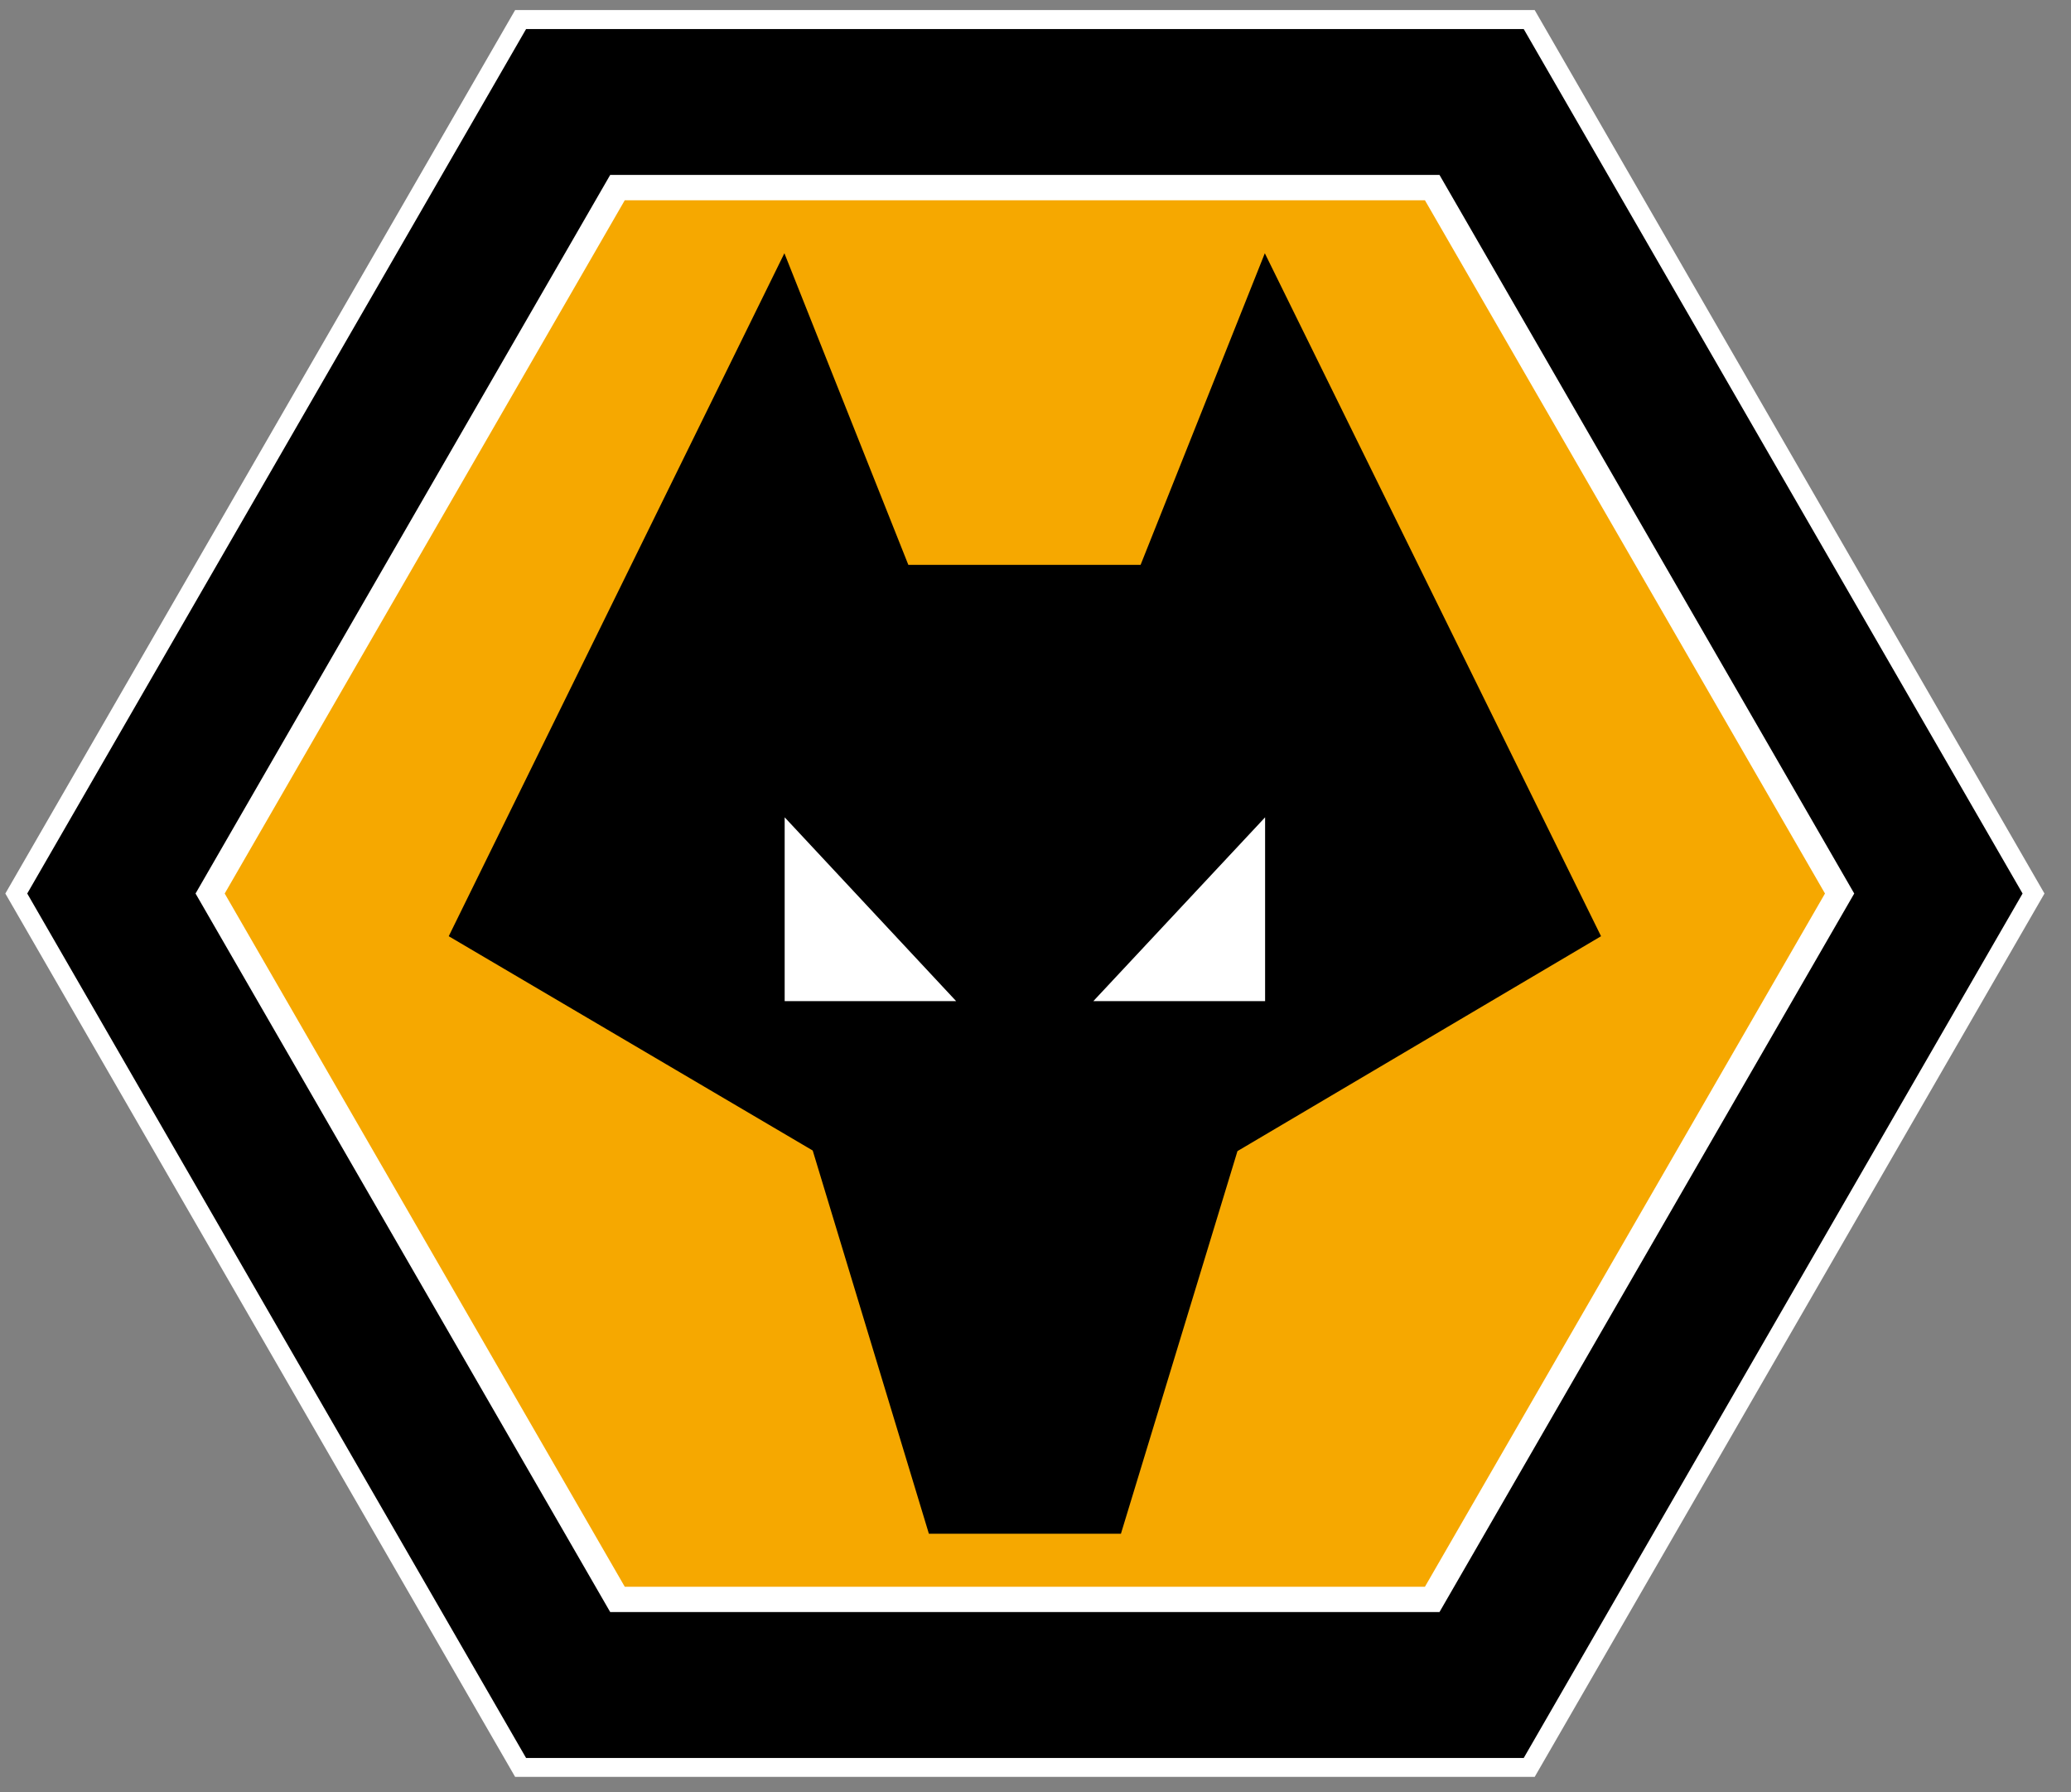 <svg width="39" height="33.75" viewBox="0 0 52 45" fill="none" xmlns="http://www.w3.org/2000/svg">
<rect x="0" y="0" width="52" height="45" fill="#808080" stroke="none"/>
<g clip-path="url(#clip0_1_3218)">
<path d="M12.934 0.253L0.134 22.433L12.934 44.611H38.534L51.334 22.433L38.534 0.253H12.934Z" fill="white"/>
<path d="M38.259 0.73C38.394 0.964 50.649 22.2 50.784 22.433C50.649 22.667 38.394 43.901 38.259 44.136H13.209C13.074 43.901 0.818 22.667 0.684 22.433C0.818 22.2 13.074 0.964 13.209 0.73H38.259Z" fill="black"/>
<path d="M15.321 4.392L4.91 22.433L15.321 40.472H36.144L46.557 22.433L36.144 4.392H15.321Z" fill="white"/>
<path d="M35.778 5.028C35.956 5.337 45.645 22.125 45.823 22.433C45.645 22.742 35.956 39.527 35.778 39.837H15.687C15.51 39.527 5.821 22.742 5.642 22.433C5.821 22.125 15.51 5.337 15.687 5.028H35.778Z" fill="#F6A800"/>
<path d="M22.807 14.181H28.639L31.758 6.358L40.2 23.505L31.071 28.9L28.145 38.506H23.323L20.406 28.885L11.267 23.505L19.695 6.358L22.807 14.181Z" fill="black"/>
<path d="M31.765 20.52V25.135H27.452L31.765 20.52Z" fill="white"/>
<path d="M19.702 25.135V20.52L24.008 25.135H19.702Z" fill="white"/>
</g>
<defs>
<clipPath id="clip0_1_3218">
<rect width="51.2" height="44.358" fill="white" transform="translate(0.134 0.253)"/>
</clipPath>
</defs>
</svg>
